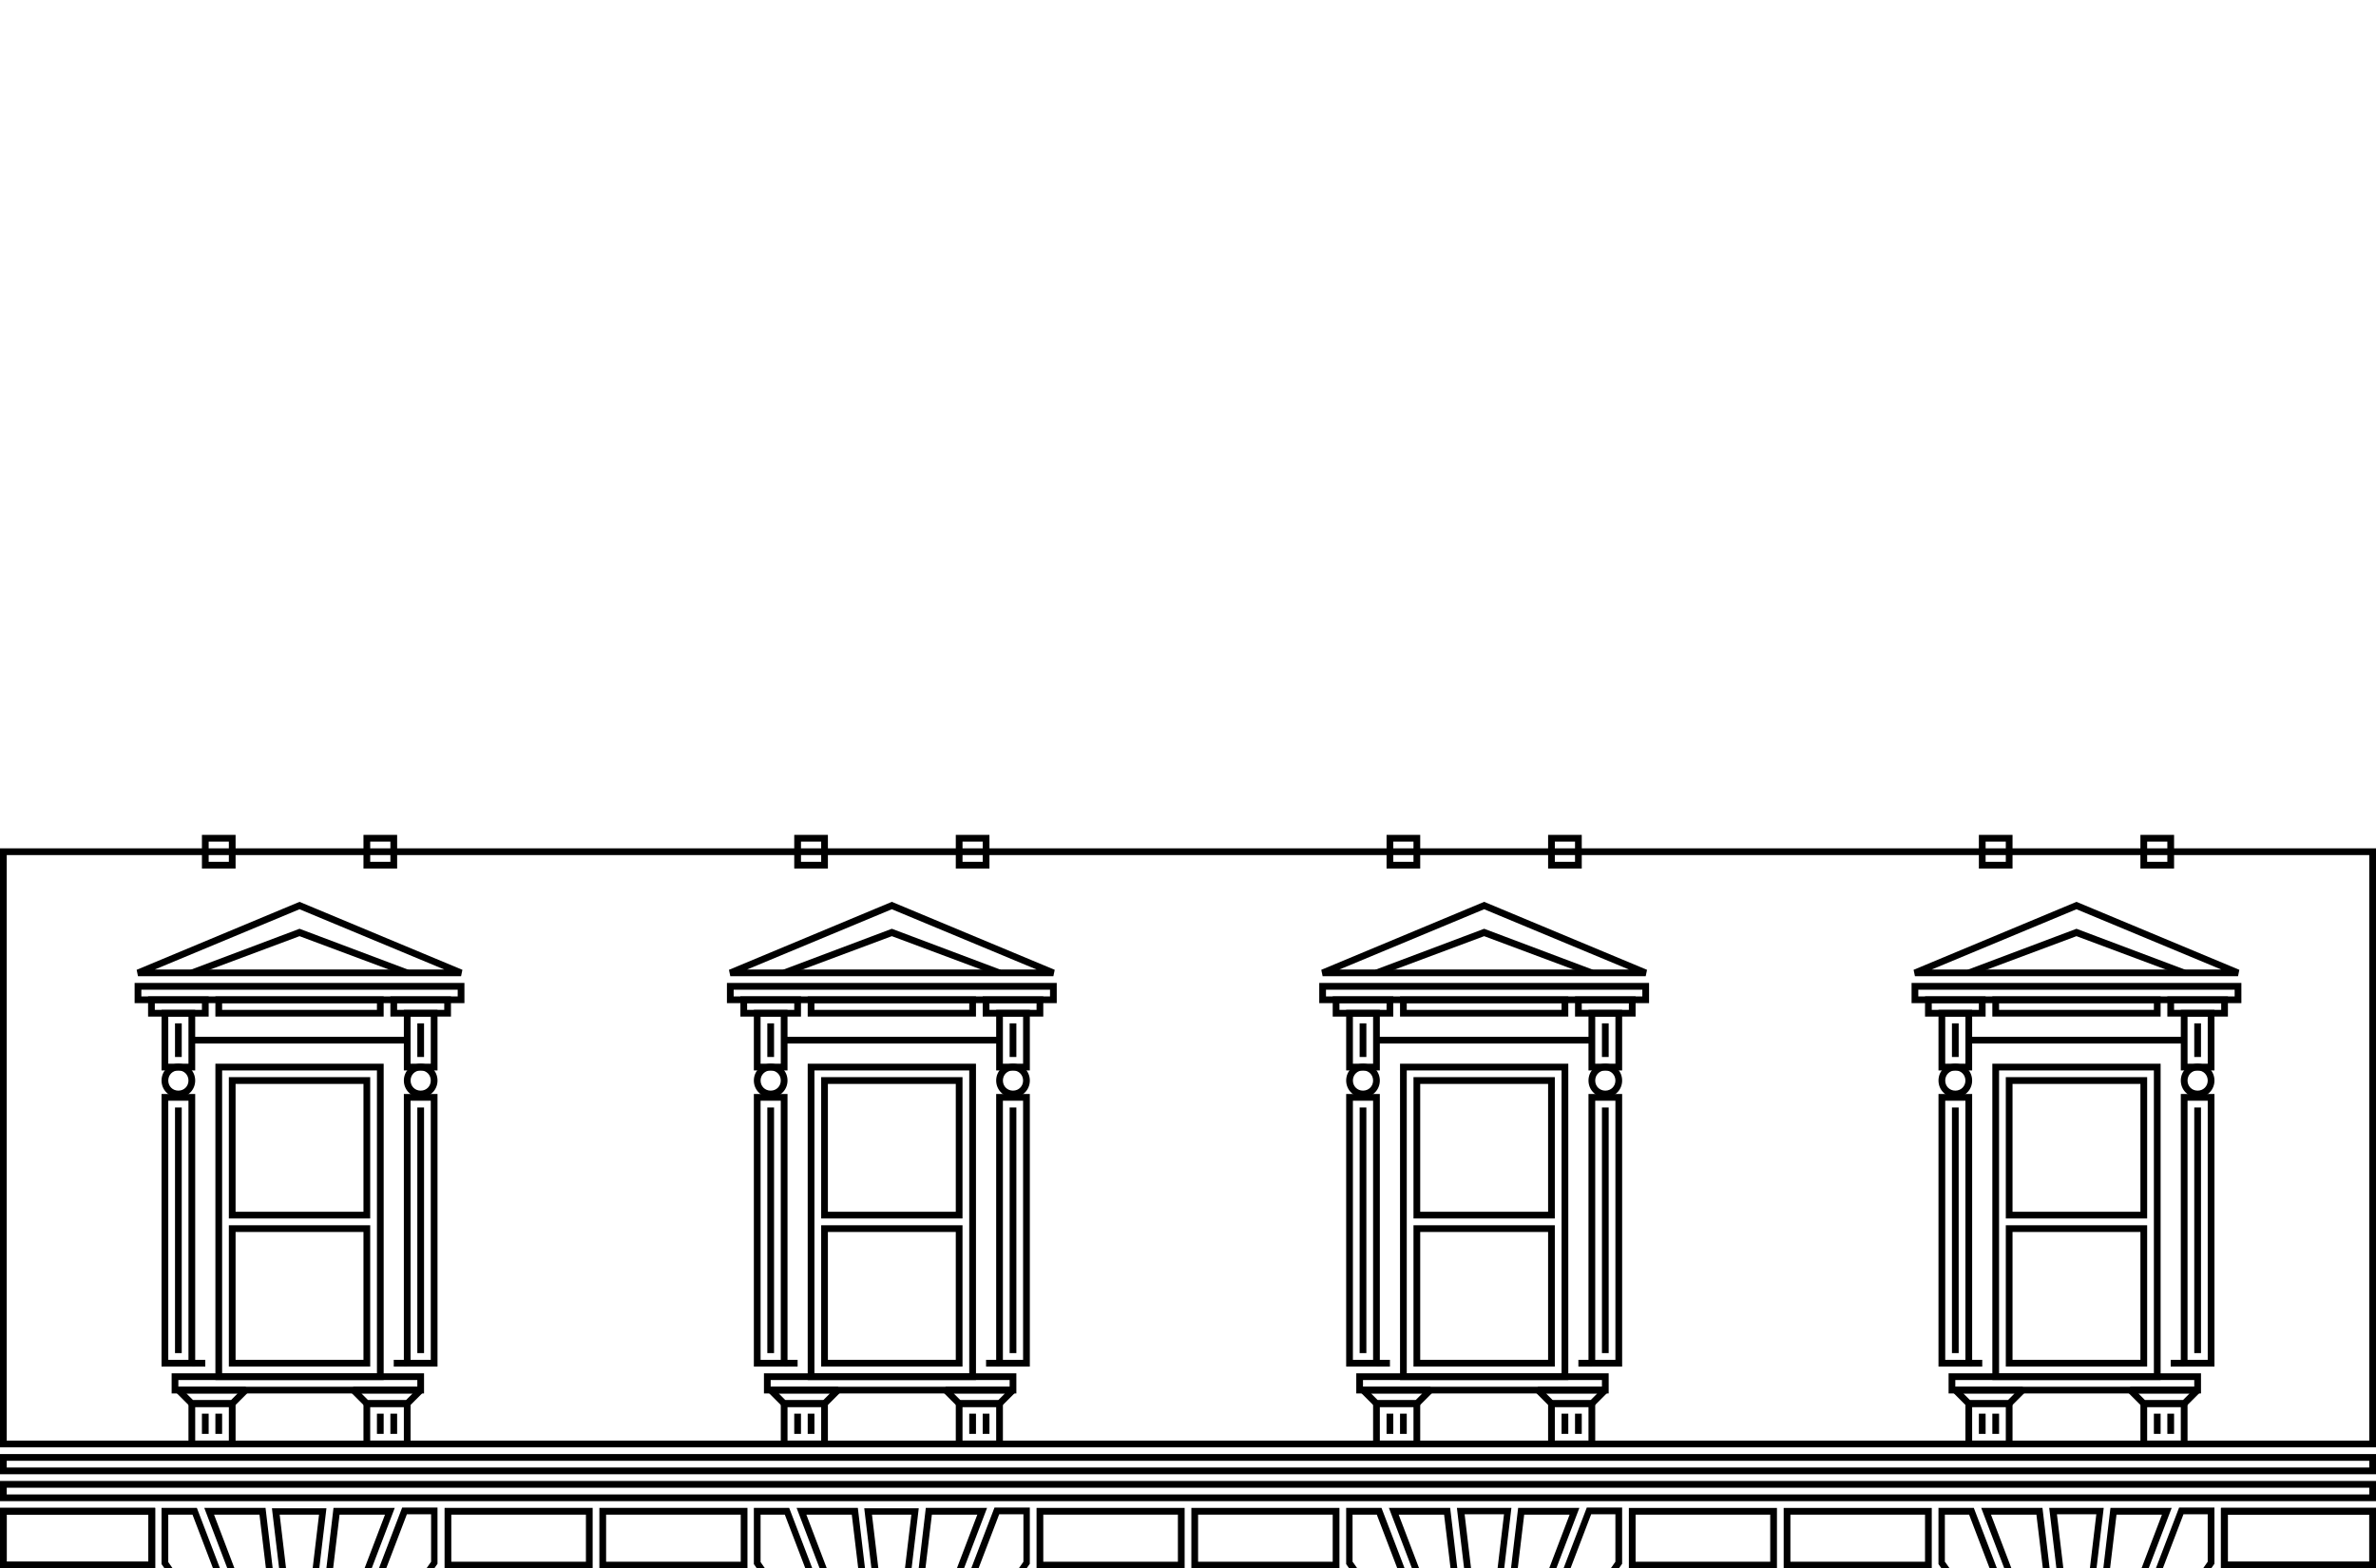 <svg viewBox="0 0 706 466" xmlns="http://www.w3.org/2000/svg"><path d="m706 430.1h-706v-178h706zm-704-2h702v-174h-702z"/><path d="m598 258.1h-10v-10h10zm-8-2h6v-6h-6zm56 2h-10v-10h10zm-8-2h6v-6h-6zm-216 2h-10v-10h10zm-8-2h6v-6h-6zm56 2h-10v-10h10zm-8-2h6v-6h-6zm-216 2h-10v-10h10zm-8-2h6v-6h-6zm56 2h-10v-10h10zm-8-2h6v-6h-6zm-216 2h-10v-10h10zm-8-2h6v-6h-6zm56 2h-10v-10h10zm-8-2h6v-6h-6zm-53 52h64v2h-64zm57 102h-50v-94h50zm-48-2h46v-90h-46z"/><path d="m110 362.1h-42v-42h42zm-40-2h38v-38h-38zm40 46h-42v-42h42zm-40-2h38v-38h-38zm67-114h-96l-.4-1.9 48.4-20.2 48.4 20.2zm-91-2h86l-43-17.9z"/><path d="m120.6 290-31.6-11.8-31.6 11.8-.8-1.8 32.4-12.2 32.4 12.2zm17.4 8.1h-98v-6h98zm-96-2h94v-2h-94z"/><path d="m62 302.1h-18v-6h18zm-16-2h14v-2h-14zm12 106h-10v-81h10zm-8-2h6v-77h-6z"/><path d="m52 329.1h2v73h-2zm0-25h2v10h-2zm82-2h-18v-6h18zm-16-2h14v-2h-14zm-65 26c-2.8 0-5-2.2-5-5s2.2-5 5-5 5 2.2 5 5-2.2 5-5 5zm0-8c-1.7 0-3 1.3-3 3s1.3 3 3 3 3-1.3 3-3-1.3-3-3-3zm61-16h-50v-6h50zm-48-2h46v-2h-46zm60 114h-75v-6h75zm-73-2h71v-2h-71z"/><path d="m69 418.1h-12l-.7-.3-4-4 .7-1.7h20l.7 1.7-4 4zm-11.6-2h11.2l2-2h-15.2z"/><path d="m70 430.1h-14v-14h14zm-12-2h10v-10h-10z"/><path d="m60 420.1h2v6h-2zm4 0h2v6h-2zm57-2h-12l-.7-.3-4-4 .7-1.7h20l.7 1.7-4 4zm-11.6-2h11.2l2-2h-15.2z"/><path d="m122 430.1h-14v-14h14zm-12-2h10v-10h-10z"/><path d="m112 420.1h2v6h-2zm4 0h2v6h-2zm-58-102h-10v-18h10zm-8-2h6v-14h-6zm80 90h-10v-81h10zm-8-2h6v-77h-6z"/><path d="m124 329.1h2v73h-2zm0-25h2v10h-2zm1 22c-2.8 0-5-2.2-5-5s2.2-5 5-5 5 2.2 5 5-2.2 5-5 5zm0-8c-1.7 0-3 1.3-3 3s1.3 3 3 3 3-1.3 3-3-1.3-3-3-3z"/><path d="m130 318.1h-10v-18h10zm-8-2h6v-14h-6zm-65 88h4v2h-4zm60 0h4v2h-4zm116-96h64v2h-64zm57 102h-50v-94h50zm-48-2h46v-90h-46z"/><path d="m286 362.1h-42v-42h42zm-40-2h38v-38h-38zm40 46h-42v-42h42zm-40-2h38v-38h-38zm67-114h-96l-.4-1.9 48.4-20.2 48.4 20.2zm-91-2h86l-43-17.9z"/><path d="m296.6 290-31.6-11.8-31.6 11.8-.8-1.8 32.4-12.2 32.4 12.2zm17.4 8.1h-98v-6h98zm-96-2h94v-2h-94z"/><path d="m238 302.1h-18v-6h18zm-16-2h14v-2h-14zm12 106h-10v-81h10zm-8-2h6v-77h-6z"/><path d="m228 329.1h2v73h-2zm0-25h2v10h-2zm82-2h-18v-6h18zm-16-2h14v-2h-14zm-65 26c-2.8 0-5-2.2-5-5s2.2-5 5-5 5 2.2 5 5-2.2 5-5 5zm0-8c-1.7 0-3 1.3-3 3s1.3 3 3 3 3-1.3 3-3-1.3-3-3-3zm61-16h-50v-6h50zm-48-2h46v-2h-46zm60 114h-75v-6h75zm-73-2h71v-2h-71z"/><path d="m245 418.1h-12l-.7-.3-4-4 .7-1.7h20l.7 1.7-4 4zm-11.6-2h11.2l2-2h-15.2z"/><path d="m246 430.1h-14v-14h14zm-12-2h10v-10h-10z"/><path d="m236 420.1h2v6h-2zm4 0h2v6h-2zm57-2h-12l-.7-.3-4-4 .7-1.7h20l.7 1.7-4 4zm-11.6-2h11.2l2-2h-15.2z"/><path d="m298 430.1h-14v-14h14zm-12-2h10v-10h-10z"/><path d="m288 420.1h2v6h-2zm4 0h2v6h-2zm-58-102h-10v-18h10zm-8-2h6v-14h-6zm80 90h-10v-81h10zm-8-2h6v-77h-6z"/><path d="m300 329.1h2v73h-2zm0-25h2v10h-2zm1 22c-2.8 0-5-2.2-5-5s2.2-5 5-5 5 2.2 5 5-2.2 5-5 5zm0-8c-1.7 0-3 1.3-3 3s1.3 3 3 3 3-1.3 3-3-1.3-3-3-3z"/><path d="m306 318.1h-10v-18h10zm-8-2h6v-14h-6zm-65 88h4v2h-4zm60 0h4v2h-4zm116-96h64v2h-64zm57 102h-50v-94h50zm-48-2h46v-90h-46z"/><path d="m462 362.1h-42v-42h42zm-40-2h38v-38h-38zm40 46h-42v-42h42zm-40-2h38v-38h-38zm67-114h-96l-.4-1.9 48.4-20.2 48.4 20.2zm-91-2h86l-43-17.9z"/><path d="m472.6 290-31.6-11.8-31.6 11.8-.8-1.8 32.4-12.2 32.4 12.2zm17.4 8.1h-98v-6h98zm-96-2h94v-2h-94z"/><path d="m414 302.1h-18v-6h18zm-16-2h14v-2h-14zm12 106h-10v-81h10zm-8-2h6v-77h-6z"/><path d="m404 329.1h2v73h-2zm0-25h2v10h-2zm82-2h-18v-6h18zm-16-2h14v-2h-14zm-65 26c-2.8 0-5-2.2-5-5s2.2-5 5-5 5 2.2 5 5-2.2 5-5 5zm0-8c-1.7 0-3 1.3-3 3s1.3 3 3 3 3-1.3 3-3-1.3-3-3-3zm61-16h-50v-6h50zm-48-2h46v-2h-46zm60 114h-75v-6h75zm-73-2h71v-2h-71z"/><path d="m421 418.1h-12l-.7-.3-4-4 .7-1.7h20l.7 1.7-4 4zm-11.6-2h11.2l2-2h-15.2z"/><path d="m422 430.1h-14v-14h14zm-12-2h10v-10h-10z"/><path d="m412 420.1h2v6h-2zm4 0h2v6h-2zm57-2h-12l-.7-.3-4-4 .7-1.7h20l.7 1.7-4 4zm-11.6-2h11.2l2-2h-15.2z"/><path d="m474 430.1h-14v-14h14zm-12-2h10v-10h-10z"/><path d="m464 420.1h2v6h-2zm4 0h2v6h-2zm-58-102h-10v-18h10zm-8-2h6v-14h-6zm80 90h-10v-81h10zm-8-2h6v-77h-6z"/><path d="m476 329.1h2v73h-2zm0-25h2v10h-2zm1 22c-2.8 0-5-2.2-5-5s2.2-5 5-5 5 2.2 5 5-2.2 5-5 5zm0-8c-1.7 0-3 1.3-3 3s1.3 3 3 3 3-1.3 3-3-1.3-3-3-3z"/><path d="m482 318.1h-10v-18h10zm-8-2h6v-14h-6zm-65 88h4v2h-4zm60 0h4v2h-4zm116-96h64v2h-64zm57 102h-50v-94h50zm-48-2h46v-90h-46z"/><path d="m638 362.1h-42v-42h42zm-40-2h38v-38h-38zm40 46h-42v-42h42zm-40-2h38v-38h-38zm67-114h-96l-.4-1.9 48.4-20.2 48.4 20.2zm-91-2h86l-43-17.9z"/><path d="m648.6 290-31.6-11.8-31.6 11.8-.8-1.8 32.4-12.2 32.4 12.2zm17.4 8.1h-98v-6h98zm-96-2h94v-2h-94z"/><path d="m590 302.1h-18v-6h18zm-16-2h14v-2h-14zm12 106h-10v-81h10zm-8-2h6v-77h-6z"/><path d="m580 329.1h2v73h-2zm0-25h2v10h-2zm82-2h-18v-6h18zm-16-2h14v-2h-14zm-65 26c-2.8 0-5-2.2-5-5s2.2-5 5-5 5 2.2 5 5-2.2 5-5 5zm0-8c-1.7 0-3 1.3-3 3s1.3 3 3 3 3-1.3 3-3-1.3-3-3-3zm61-16h-50v-6h50zm-48-2h46v-2h-46zm60 114h-75v-6h75zm-73-2h71v-2h-71z"/><path d="m597 418.1h-12l-.7-.3-4-4 .7-1.7h20l.7 1.7-4 4zm-11.6-2h11.2l2-2h-15.2z"/><path d="m598 430.1h-14v-14h14zm-12-2h10v-10h-10z"/><path d="m588 420.1h2v6h-2zm4 0h2v6h-2zm57-2h-12l-.7-.3-4-4 .7-1.7h20l.7 1.7-4 4zm-11.6-2h11.2l2-2h-15.2z"/><path d="m650 430.1h-14v-14h14zm-12-2h10v-10h-10z"/><path d="m640 420.1h2v6h-2zm4 0h2v6h-2zm-58-102h-10v-18h10zm-8-2h6v-14h-6zm80 90h-10v-81h10zm-8-2h6v-77h-6z"/><path d="m652 329.1h2v73h-2zm0-25h2v10h-2zm1 22c-2.8 0-5-2.2-5-5s2.2-5 5-5 5 2.2 5 5-2.2 5-5 5zm0-8c-1.7 0-3 1.3-3 3s1.3 3 3 3 3-1.3 3-3-1.3-3-3-3z"/><path d="m658 318.1h-10v-18h10zm-8-2h6v-14h-6zm-65 88h4v2h-4zm60 0h4v2h-4zm61 34h-706v-6h706zm-704-2h702v-2h-702z"/><path d="m706 446.1h-706v-6h706zm-704-2h702v-2h-702zm123.9 194h-73.8l-.1-109h2l.1 107h69.8l.1-107h2z"/><path d="m133.9 638.1h-89.8l-.1-109h2l.1 107h85.8l.1-107h2z"/><path d="m109.9 634.1h-41.9l-.1-105h2l.1 103h37.9l.1-103h2z"/><path d="m106 582.1h-34v-53h2v51h30v-51h2zm-40 0h-10v-54h10zm-8-2h6v-50h-6zm8 54h-10v-50h10zm-8-2h6v-46h-6zm64-50h-10v-54h10zm-8-2h6v-50h-6zm8 54h-10v-50h10zm-8-2h6v-46h-6zm24 10h-98v-6h98zm-96-2h94v-2h-94z"/><path d="m134 646.1h-90v-6h90zm-88-2h86v-2h-86zm64-115h-2c0-10.5-8.5-19-19-19s-19 8.5-19 19h-2c0-11.6 9.4-21 21-21s21 9.4 21 21z"/><path d="m126 529.1h-2c0-19.3-15.7-35-35-35s-35 15.7-35 35h-2c0-20.4 16.6-37 37-37s37 16.6 37 37z"/><path d="m134 529.1h-2c0-23.7-19.3-43-43-43s-43 19.3-43 43h-2c0-24.8 20.2-45 45-45s45 20.2 45 45zm-6.7-33.6-.6-.7c-2.6-2.9-5.5-5.4-8.7-7.7l-.8-.6 12.9-18.5h7.9v19.5l-10.7 7.9zm-7.4-9.4c2.7 2 5.3 4.2 7.6 6.7l8.4-6.2v-16.5h-4.8zm-69.2 9.4-10.7-7.9v-19.5h7.9l12.9 18.5-.8.6c-3.2 2.2-6.1 4.8-8.7 7.7l-.6.7zm-8.7-8.9 8.4 6.2c2.3-2.5 4.9-4.7 7.6-6.7l-11.2-16h-4.8zm184.7 8.9-10.7-7.9v-19.5h7.9l12.9 18.5-.8.6c-3.2 2.2-6.1 4.8-8.7 7.7l-.6.7zm-8.7-8.9 8.4 6.2c2.3-2.5 4.9-4.7 7.6-6.7l-11.2-16h-4.8zm-124.5-8.3h-1c-2.4-.2-4.7-.2-7.1 0h-1l-3.6-30.1h16.2l-3.6 30.2zm-10.4-28.2 3.1 26.1h5.5l3.1-26.1zm-10 30.5-12.4-32.5h18.2l3.6 30.4h-1c-2.5.5-5.1 1.1-7.5 1.8zm-9.5-30.5 10.7 28.1c2-.6 4-1 6-1.4l-3.2-26.7zm41.3 30.5-.9-.3c-2.5-.8-5-1.3-7.5-1.7h-1c0-.1 3.6-30.5 3.6-30.5h18.2zm-7.2-3.8c2 .3 4 .8 6 1.4l10.7-28.1h-13.5zm17.8 8.7-.8-.5c-2.2-1.3-4.6-2.5-7-3.4l-.9-.4 12.7-33.2h10.5v16.7l-14.5 20.7zm-6.1-5.4c1.9.8 3.8 1.7 5.6 2.7l13.1-18.7v-14.1h-7.2zm-46.9 5.4-14.5-20.7v-16.7h10.5l12.7 33.2-.9.4c-2.4 1-4.8 2.1-7 3.4l-.8.5zm-12.5-21.3 13.1 18.7c1.8-1 3.7-1.9 5.6-2.7l-11.5-30.1h-7.2zm253.3 31.3-.6-.7c-2.6-2.9-5.5-5.4-8.7-7.7l-.8-.6 12.9-18.5h7.9v19.5l-10.7 7.9zm-7.4-9.4c2.7 2 5.3 4.2 7.6 6.7l8.4-6.2v-16.5h-4.8zm-26.4-7.8h-1c-2.4-.2-4.7-.2-7.1 0h-1l-3.6-30.1h16.2l-3.6 30.2zm-10.4-28.2 3.1 26.1h5.5l3.1-26.1zm-10 30.5-12.4-32.5h18.2l3.6 30.4h-1c-2.5.5-5.1 1.1-7.5 1.8zm-9.5-30.5 10.7 28.1c2-.6 4-1 6-1.4l-3.2-26.7zm41.3 30.5-.9-.3c-2.5-.8-5-1.3-7.5-1.7h-1c0-.1 3.6-30.5 3.6-30.5h18.2zm-7.2-3.8c2 .3 4 .8 6 1.4l10.7-28.1h-13.5zm48.3 29.4h-11.4l-.3-.6c-1.4-2.7-3.1-5.3-5-7.8l-.6-.8 12-8.9h5.3zm-10.2-2h8.2v-14.1h-2.7l-9.9 7.3c1.6 2.2 3.1 4.4 4.3 6.8zm-20.3-18.7-.8-.5c-2.2-1.3-4.6-2.5-7-3.4l-.9-.4 12.7-33.2h10.5v16.7l-14.5 20.7zm-6.1-5.4c1.9.8 3.8 1.7 5.6 2.7l13.1-18.7v-14.1h-7.2zm-46.9 5.4-14.5-20.7v-16.7h10.5l12.7 33.2-.9.4c-2.4 1-4.8 2.1-7 3.4l-.8.5zm-12.5-21.3 13.1 18.7c1.8-1 3.7-1.9 5.6-2.7l-11.5-30.1h-7.2zm108 61.9h-17.9l-.2-1c-.4-5.4-1.7-10.7-3.7-15.6l-.6-1.4h22.5v18zm-16.2-2h14.2v-14h-17.5c1.7 4.5 2.8 9.2 3.3 14zm161.5-28.6-.6-.7c-2.6-2.9-5.5-5.4-8.7-7.7l-.8-.6 13-18.5h7.9v19.5l-10.7 7.9zm-7.4-9.4c2.7 2 5.3 4.2 7.6 6.7l8.4-6.2v-16.5h-4.8zm-35.4-7.8-3.6-30.2h16.2l-3.6 30.2h-1c-2.4-.2-4.8-.2-7.1 0h-1zm4.5-2.2h2.8l3.1-26.1h-11.7l3.1 26.1h2.8zm-15.9 4.5-12.4-32.5h18.2l3.6 30.4h-1c-2.5.5-5.1 1.1-7.5 1.8zm-9.5-30.5 10.7 28.1c2-.6 4-1 6-1.4l-3.2-26.7zm41.3 30.5-.9-.3c-2.5-.8-5-1.3-7.5-1.7h-1c0-.1 3.6-30.5 3.6-30.5h18.2zm-7.2-3.8c2 .3 4 .8 6 1.4l10.7-28.1h-13.5zm-65.7 29.4v-18.1h5.3l12 8.9-.6.8c-1.9 2.4-3.6 5.1-5 7.8l-.3.5h-11.5zm2-16.1v14.1h8.3c1.2-2.4 2.7-4.6 4.3-6.8l-9.9-7.3zm81.5-4.6-.8-.5c-2.2-1.3-4.6-2.5-7-3.4l-.9-.4 12.7-33.2h10.5v16.7l-14.5 20.7zm-6.1-5.4c1.9.8 3.8 1.7 5.5 2.7l13.1-18.7v-14.1h-7.2l-11.5 30.1zm-46.9 5.4-14.5-20.7v-16.7h10.5l12.7 33.2-.9.4c-2.4 1-4.8 2.1-7 3.4l-.8.5zm-12.5-21.3 13.1 18.7c1.8-1 3.7-1.9 5.5-2.7l-11.5-30.1h-7.2v14.1zm-12.1 61.9h-17.9v-18h22.5l-.6 1.4c-2.1 4.9-3.3 10.2-3.7 15.6v.3l-.2.8zm-15.9-2h14.2c.5-4.8 1.5-9.5 3.3-14h-17.5zm238.5-45.8-3.6-30.2h16.2l-3.6 30.2h-1c-2.4-.2-4.8-.2-7.1 0h-1zm4.5-2.2h2.8l3.1-26.1h-11.7l3.1 26.1h2.8zm-15.9 4.5-12.4-32.5h18.2l3.6 30.4h-1c-2.5.5-5.1 1.1-7.5 1.8zm-9.5-30.5 10.7 28.1c2-.6 4-1 6-1.4l-3.2-26.7zm41.3 30.5-.9-.3c-2.5-.8-5-1.3-7.5-1.7h-1c0-.1 3.6-30.5 3.6-30.5h18.2zm-7.2-3.8c2 .3 4 .8 6 1.4l10.7-28.1h-13.5zm17.8 8.7-.8-.5c-2.2-1.3-4.6-2.5-7-3.4l-.9-.4 12.7-33.2h10.5v16.7l-14.5 20.7zm-6.1-5.4c1.9.8 3.8 1.7 5.5 2.7l13.1-18.7v-14.1h-7.2l-11.5 30.1zm-46.9 5.4-14.5-20.7v-16.7h10.5l12.7 33.2-.9.4c-2.4 1-4.8 2.1-7 3.4l-.8.5zm-12.5-21.3 13.1 18.7c1.8-1 3.7-1.9 5.5-2.7l-11.5-30.1h-7.2v14.1z"/><path d="m653.9 666.1h-73.8l-.1-137h2l.1 135h69.8l.1-135h2z"/><path d="m650 546.1h-66v-6h66zm-64-2h62v-2h-62zm68-15h-2c0-19.3-15.7-35-35-35s-35 15.7-35 35h-2c0-20.4 16.6-37 37-37s37 16.6 37 37z"/><path d="m661.9 666.1h-89.8v-137c-.1-24.8 20.1-45 44.9-45s45 20.2 45 45v137zm-87.8-2h85.8v-135c.1-23.7-19.2-43-42.9-43s-43 19.3-43 43v135z"/><path d="m581 548.1h72v2h-72z"/><path d="m616 549.1h2v116h-2zm-2 113h-14v-14h14zm-12-2h10v-10h-10zm-4 2h-14v-14h14zm-12-2h10v-10h-10zm28-14h-14v-14h14zm-12-2h10v-10h-10zm-4 2h-14v-14h14zm-12-2h10v-10h-10zm28-14h-14v-14h14zm-12-2h10v-10h-10zm-4 2h-14v-14h14zm-12-2h10v-10h-10zm21-14c-3.9 0-7-3.1-7-7s3.1-7 7-7 7 3.1 7 7-3.1 7-7 7zm0-12c-2.8 0-5 2.2-5 5s2.2 5 5 5 5-2.2 5-5-2.2-5-5-5zm-16 12c-3.9 0-7-3.1-7-7s3.1-7 7-7 7 3.1 7 7-3.1 7-7 7zm0-12c-2.8 0-5 2.2-5 5s2.2 5 5 5 5-2.2 5-5-2.2-5-5-5zm23-4h-14v-14h14zm-12-2h10v-10h-10zm-4 2h-14v-14h14zm-12-2h10v-10h-10zm28-14h-14v-14h14zm-12-2h10v-10h-10zm-4 2h-14v-14h14zm-12-2h10v-10h-10zm28-14h-14v-14h14zm-12-2h10v-10h-10zm-4 2h-14v-14h14zm-12-2h10v-10h-10zm64 98h-14v-14h14zm-12-2h10v-10h-10zm-4 2h-14v-14h14zm-12-2h10v-10h-10zm28-14h-14v-14h14zm-12-2h10v-10h-10zm-4 2h-14v-14h14zm-12-2h10v-10h-10zm28-14h-14v-14h14zm-12-2h10v-10h-10zm-4 2h-14v-14h14zm-12-2h10v-10h-10zm21-14c-3.9 0-7-3.1-7-7s3.1-7 7-7 7 3.1 7 7-3.1 7-7 7zm0-12c-2.8 0-5 2.2-5 5s2.2 5 5 5 5-2.2 5-5-2.2-5-5-5zm-16 12c-3.9 0-7-3.1-7-7s3.1-7 7-7 7 3.1 7 7-3.1 7-7 7zm0-12c-2.8 0-5 2.2-5 5s2.2 5 5 5 5-2.2 5-5-2.2-5-5-5zm23-4h-14v-14h14zm-12-2h10v-10h-10zm-4 2h-14v-14h14zm-12-2h10v-10h-10zm28-14h-14v-14h14zm-12-2h10v-10h-10zm-4 2h-14v-14h14zm-12-2h10v-10h-10zm28-14h-14v-14h14zm-12-2h10v-10h-10zm-4 2h-14v-14h14zm-12-2h10v-10h-10z"/><path d="m352 466.1h-44v-18h44zm-42-2h40v-14h-40zm88 2h-44v-18h44zm-42-2h40v-14h-40zm-22 182h-18v-18h18zm-16-2h14v-14h-14zm34-18h-36v-18h36zm-34-2h32v-14h-32zm16-18h-18v-18h18zm-16-2h14v-14h-14zm34-18h-36v-18h36zm-34-2h32v-14h-32zm52 62h-34v-18h34zm-32-2h30v-14h-30zm32-38h-34v-18h34zm-32-2h30v-14h-30zm32-38h-34v-18h34zm-32-2h30v-14h-30zm-4 2h-18v-18h18zm-16-2h14v-14h-14zm52-38h-34v-18h34zm-32-2h30v-14h-30zm-24 118h-98v-6h98zm-96-2h94v-2h-94z"/><path d="m310 646.1h-90v-6h90zm-88-2h86v-2h-86zm168 2h-18v-18h18zm-16-2h14v-14h-14zm16-18h-36v-18h36zm-34-2h32v-14h-32zm34-18h-18v-18h18zm-16-2h14v-14h-14zm16-18h-36v-18h36zm-34-2h32v-14h-32zm-4-78h-28v-18h28zm-26-2h24v-14h-24zm56 2h-28v-18h28zm-26-2h24v-14h-24zm-4 42h-36v-18h36zm-34-2h32v-14h-32zm72 2h-36v-18h36zm-34-2h32v-14h-32zm34 22h-18v-18h18zm-16-2h14v-14h-14zm16-78h-74v-18h74zm-72-2h70v-14h-70zm248 182h-5v-2h3v-14h-3v-2h5zm-76-24h-98v-6h98zm-96-2h94v-2h-94z"/><path d="m486 646.1h-90v-6h90zm-88-2h86v-2h-86zm4.7-148.6-10.7-7.9v-19.5h7.9l12.9 18.5-.8.6c-3.2 2.2-6.1 4.8-8.7 7.7l-.6.7zm-8.7-8.9 8.4 6.2c2.3-2.5 4.9-4.7 7.6-6.7l-11.2-16h-4.8zm184.7 8.9-10.7-7.9v-19.5h7.9l12.9 18.5-.8.6c-3.2 2.2-6.1 4.8-8.7 7.7l-.6.7zm-8.7-8.9 8.4 6.2c2.3-2.5 4.9-4.7 7.6-6.7l-11.2-16h-4.8zm85.3 8.9-.6-.7c-2.6-2.9-5.5-5.4-8.7-7.7l-.8-.6 13-18.5h7.9v19.5l-10.7 7.9zm-7.4-9.4c2.7 2 5.3 4.2 7.6 6.7l8.4-6.2v-16.5h-4.8zm58.1 160h-38v-18h38zm-36-2h34v-14h-34zm16-18h-18v-18h18zm-16-2h14v-14h-14zm3 42h-5v-18h9v2h-7v14h3zm33-60h-38v-18h38zm-36-2h34v-14h-34zm36-18h-38v-18h38zm-36-2h34v-14h-34zm16-18h-18v-18h18zm-16-2h14v-14h-14zm36 2h-18v-18h18zm-16-2h14v-14h-14zm16 62h-18v-18h18zm-16-2h14v-14h-14zm16-158h-46v-18h46zm-44-2h42v-14h-42zm-540.1 62h-10.1v-.8c-1.9-10.4-10.4-18.2-20.9-19.1h-.9v-10.1h1.1c15.8 1 28.7 13.2 30.7 28.9v1.1zm-8.4-2h6.1c-2.3-13.9-13.6-24.5-27.6-25.8v6c10.7 1.3 19.3 9.3 21.5 19.8zm-47.3 2h-10.1v-1.1c2.1-15.7 15-27.8 30.8-28.8h1.1v9.9h-.9c-10.5.9-19 8.8-20.8 19.2v.8zm-7.8-2h6.1c2.1-10.6 10.8-18.5 21.5-19.8v-6c-14 1.3-25.3 12-27.6 25.8z"/><path d="m106 529.1h-2c0-8.3-6.7-15-15-15s-15 6.7-15 15h-2c0-9.4 7.6-17 17-17s17 7.6 17 17zm0 101h-34v-46h34zm-32-2h30v-42h-30zm227.9 10h-73.8l-.1-109h2l.1 107h69.8l.1-107h2z"/><path d="m309.9 638.1h-89.8l-.1-109h2l.1 107h85.8l.1-107h2z"/><path d="m285.9 634.1h-41.9l-.1-105h2l.1 103h37.9l.1-103h2z"/><path d="m282 582.1h-34v-53h2v51h30v-51h2zm-40 0h-10v-54h10zm-8-2h6v-50h-6zm8 54h-10v-50h10zm-8-2h6v-46h-6zm64-50h-10v-54h10zm-8-2h6v-50h-6zm8 54h-10v-50h10zm-8-2h6v-46h-6zm-4-103h-2c0-10.5-8.5-19-19-19s-19 8.5-19 19h-2c0-11.6 9.4-21 21-21s21 9.4 21 21z"/><path d="m302 529.1h-2c0-19.3-15.7-35-35-35s-35 15.7-35 35h-2c0-20.4 16.6-37 37-37s37 16.6 37 37z"/><path d="m310 529.1h-2c0-23.7-19.3-43-43-43s-43 19.3-43 43h-2c0-24.8 20.2-45 45-45s45 20.2 45 45z"/><path d="m297.9 526.1h-10.1v-.8c-1.9-10.4-10.4-18.2-20.9-19.1h-.9v-10.1h1.1c15.8 1 28.7 13.2 30.7 28.9v1.1zm-8.4-2h6.1c-2.3-13.9-13.6-24.5-27.6-25.8v6c10.7 1.3 19.3 9.3 21.5 19.8zm-47.3 2h-10.1v-1.1c2.1-15.7 15-27.8 30.8-28.8h1.1v9.9h-.9c-10.5.9-19 8.8-20.8 19.2v.8zm-7.8-2h6.1c2.1-10.6 10.8-18.5 21.5-19.8v-6c-14 1.3-25.3 12-27.6 25.8z"/><path d="m282 529.1h-2c0-8.3-6.7-15-15-15s-15 6.7-15 15h-2c0-9.4 7.6-17 17-17s17 7.6 17 17zm0 101h-34v-46h34zm-32-2h30v-42h-30zm227.9 10h-73.8l-.1-109h2l.1 107h69.8l.1-107h2z"/><path d="m485.9 638.1h-89.8l-.1-109h2l.1 107h85.8l.1-107h2z"/><path d="m461.9 634.1h-41.9v-1l-.1-104h2l.1 103h37.9l.1-103h2z"/><path d="m458 582.1h-34v-53h2v51h30v-51h2zm-40 0h-10v-54h10zm-8-2h6v-50h-6zm8 54h-10v-50h10zm-8-2h6v-46h-6zm64-50h-10v-54h10zm-8-2h6v-50h-6zm8 54h-10v-50h10zm-8-2h6v-46h-6zm-4-103h-2c0-10.5-8.5-19-19-19s-19 8.5-19 19h-2c0-11.6 9.4-21 21-21s21 9.4 21 21z"/><path d="m478 529.1h-2c0-19.3-15.7-35-35-35s-35 15.7-35 35h-2c0-20.4 16.6-37 37-37s37 16.6 37 37z"/><path d="m486 529.1h-2c0-23.7-19.3-43-43-43s-43 19.3-43 43h-2c0-24.8 20.2-45 45-45s45 20.2 45 45z"/><path d="m473.9 526.1h-10.1v-.8c-1.9-10.4-10.4-18.2-20.9-19.1h-.9v-10.1h1.1c15.8 1 28.7 13.2 30.7 28.9v1.1zm-8.4-2h6.1c-2.3-13.9-13.6-24.5-27.6-25.8v6c10.7 1.3 19.3 9.3 21.5 19.8zm-47.3 2h-10.1v-1.1c2.1-15.7 15-27.8 30.8-28.8h1.1v9.9h-.9c-10.5.9-19 8.8-20.8 19.2v.8zm-7.8-2h6.1c2.1-10.6 10.8-18.5 21.5-19.8v-6c-14 1.3-25.3 12-27.6 25.8z"/><path d="m458 529.1h-2c0-8.3-6.7-15-15-15s-15 6.7-15 15h-2c0-9.4 7.6-17 17-17s17 7.6 17 17zm0 101h-34v-46h34zm-32-2h30v-42h-30zm-279.9-121.9h-11.4l-.3-.6c-1.4-2.7-3.1-5.3-5-7.8l-.6-.8 12-8.9h5.3zm-10.2-2h8.2v-14.1h-2.7l-9.9 7.3c1.6 2.2 3.1 4.4 4.3 6.8zm22.2 21.9h-17.9l-.2-1c-.4-5.4-1.7-10.7-3.7-15.6l-.6-1.4h22.5v18zm-16.2-2h14.2v-14h-17.5c1.7 4.5 2.8 9.2 3.3 14zm66.2-17.9v-18.1h5.3l12 8.9-.6.8c-1.9 2.5-3.6 5.1-5 7.8l-.3.5h-11.5zm2-16.1v14.1h8.3c1.2-2.4 2.7-4.6 4.3-6.8l-9.9-7.3zm3.9 36h-17.9v-18h22.5l-.6 1.4c-2.1 4.9-3.3 10.2-3.7 15.6v.3l-.2.8zm-15.9-2h14.2c.5-4.8 1.5-9.5 3.3-14h-17.5zm-22-58h-44v-18h44zm-42-2h40v-14h-40zm88 2h-44v-18h44zm-42-2h40v-14h-40zm-22 182h-18v-18h18zm-16-2h14v-14h-14zm34-18h-36v-18h36zm-34-2h32v-14h-32zm16-18h-18v-18h18zm-16-2h14v-14h-14zm34-18h-36v-18h36zm-34-2h32v-14h-32zm52 62h-34v-18h34zm-32-2h30v-14h-30zm32-38h-34v-18h34zm-32-2h30v-14h-30zm32-38h-34v-18h34zm-32-2h30v-14h-30zm-4 2h-18v-18h18zm-16-2h14v-14h-14zm52-38h-34v-18h34zm-32-2h30v-14h-30zm52 122h-18v-18h18zm-16-2h14v-14h-14zm16-18h-36v-18h36zm-34-2h32v-14h-32zm34-18h-18v-18h18zm-16-2h14v-14h-14zm16-18h-36v-18h36zm-34-2h32v-14h-32zm-4-78h-28v-18h28zm-26-2h24v-14h-24zm56 2h-28v-18h28zm-26-2h24v-14h-24zm-4 42h-36v-18h36zm-34-2h32v-14h-32zm72 2h-36v-18h36zm-34-2h32v-14h-32zm34 22h-18v-18h18zm-16-2h14v-14h-14zm16-78h-74v-18h74zm-72-2h70v-14h-70zm-110 22.1v-18.1h5.3l12 8.9-.6.8c-1.9 2.5-3.6 5.1-5 7.8l-.3.5h-11.5zm2-16.1v14.1h8.3c1.2-2.4 2.7-4.6 4.3-6.8l-9.9-7.3zm3.9 36h-17.9v-18h22.5l-.6 1.4c-2.1 4.9-3.3 10.2-3.7 15.6v.3l-.2.8zm-15.9-2h14.2c.5-4.8 1.5-9.5 3.3-14h-17.5zm24-58h-46.1v-18h46.1zm-44.1-2h42.1v-14h-42.1zm16.1 182h-18.1v-18h18.1zm-16.1-2h14.1v-14h-14.1zm16.1-38h-18.1v-18h18.1zm-16.1-2h14.1v-14h-14.1zm16.1-38h-18.1v-18h18.1zm-16.1-2h14.1v-14h-14.1zm16.1-38h-18.1v-18h18.1zm-16.1-2h14.1v-14h-14.1zm36.1 142h-38.1v-18h38.1zm-36.1-2h34.1v-14h-34.1zm36.1-18h-18v-18h18zm-16-2h14v-14h-14zm16-18h-38.1v-18h38.1zm-36.1-2h34.1v-14h-34.1zm36.1-18h-18v-18h18zm-16-2h14v-14h-14zm16-18h-38.1v-18h38.1zm-36.1-2h34.1v-14h-34.1zm28.1-78h-30.1v-18h30.1zm-28.1-2h26.1v-14h-26.1zm36.1 42h-38.1v-18h38.1zm-36.1-2h34.1v-14h-34.1zm36.1 22h-18v-18h18zm-16-2h14v-14h-14zm16-78h-38.1v-18h38.1zm-36.1-2h34.1v-14h-34.1zm496 22.1h-11.4l-.3-.6c-1.4-2.7-3.1-5.3-5-7.8l-.6-.8 12-8.9h5.3zm-10.2-2h8.2v-14.1h-2.7l-9.9 7.3c1.6 2.2 3.1 4.4 4.3 6.8zm22.2 21.9h-17.9l-.2-1c-.4-5.4-1.7-10.7-3.7-15.6l-.6-1.4h22.5v18zm-16.2-2h14.2v-14h-17.5c1.7 4.5 2.8 9.2 3.3 14zm66.2-17.9v-18.1h5.3l12 8.9-.6.8c-1.9 2.5-3.6 5.1-5 7.8l-.3.5h-11.5zm2-16.1v14.1h8.3c1.2-2.4 2.7-4.6 4.3-6.8l-9.9-7.3zm3.9 36h-17.9v-18h22.5l-.6 1.4c-2.1 4.9-3.3 10.2-3.7 15.6v.3l-.2.8zm-15.9-2h14.2c.5-4.8 1.5-9.5 3.3-14h-17.5zm-22-58h-44v-18h44zm-42-2h40v-14h-40zm88 2h-44v-18h44zm-42-2h40v-14h-40zm-2 202h-38v-18h38zm-36-2h34v-14h-34zm16-18h-18v-18h18zm-16-2h14v-14h-14zm34-18h-36v-18h36zm-34-2h32v-14h-32zm16-18h-18v-18h18zm-16-2h14v-14h-14zm34-18h-36v-18h36zm-34-2h32v-14h-32zm52 22h-34v-18h34zm-32-2h30v-14h-30zm32-38h-34v-18h34zm-32-2h30v-14h-30zm-4 2h-18v-18h18zm-16-2h14v-14h-14zm52-38h-34v-18h34zm-32-2h30v-14h-30zm52 122h-54.3v-18h54.3zm-52.3-2h50.3v-14h-50.3zm52.3-18h-36v-18h36zm-34-2h32v-14h-32zm34-18h-18v-18h18zm-16-2h14v-14h-14zm16-18h-36v-18h36zm-34-2h32v-14h-32zm-4-78h-28v-18h28zm-26-2h24v-14h-24zm56 2h-28v-18h28zm-26-2h24v-14h-24zm-4 42h-36v-18h36zm-34-2h32v-14h-32zm72 2h-36v-18h36zm-34-2h32v-14h-32zm34 22h-18v-18h18zm-16-2h14v-14h-14zm16-78h-74v-18h74zm-72-2h70v-14h-70zm-229 182c-5 0-9-4-9-9s4-9 9-9 9 4 9 9-4 9-9 9zm0-16c-3.9 0-7 3.1-7 7s3.1 7 7 7 7-3.1 7-7-3.1-7-7-7zm-12.1 16h-24.9v-18h24.9l-.9 1.5c-1.3 2.3-2 4.9-2 7.5s.7 5.2 2 7.5zm-22.9-2h19.5c-1-2.2-1.5-4.6-1.5-7s.5-4.8 1.5-7h-19.5zm72 2h-24.9l.9-1.5c1.3-2.3 2-4.9 2-7.5s-.7-5.2-2-7.5l-.9-1.5h24.9zm-21.5-2h19.5v-14h-19.5c1 2.2 1.5 4.6 1.5 7s-.5 4.8-1.5 7zm-54.5 2h-10v-18h10zm-8-2h6v-14h-6zm96 2h-10v-18h10zm-8-2h6v-14h-6zm-217 2c-5 0-9-4-9-9s4-9 9-9 9 4 9 9-4 9-9 9zm0-16c-3.9 0-7 3.1-7 7s3.1 7 7 7 7-3.1 7-7-3.1-7-7-7zm-12.1 16h-24.9v-18h24.9l-.9 1.5c-1.3 2.3-2 4.9-2 7.5s.7 5.2 2 7.5zm-22.9-2h19.5c-1-2.2-1.5-4.6-1.5-7s.5-4.8 1.5-7h-19.5zm72 2h-24.9l.9-1.5c1.3-2.3 2-4.9 2-7.5s-.7-5.2-2-7.5l-.9-1.5h24.9zm-21.5-2h19.5v-14h-19.5c1 2.2 1.5 4.6 1.5 7s-.5 4.8-1.5 7zm-54.5 2h-10v-18h10zm-8-2h6v-14h-6zm96 2h-10v-18h10zm-8-2h6v-14h-6zm311 2c-5 0-9-4-9-9s4-9 9-9 9 4 9 9-4 9-9 9zm0-16c-3.9 0-7 3.1-7 7s3.1 7 7 7 7-3.1 7-7-3.1-7-7-7zm-12.1 16h-24.9v-18h24.9l-.9 1.5c-1.3 2.3-2 4.9-2 7.5s.7 5.2 2 7.5zm-22.9-2h19.5c-1-2.2-1.5-4.6-1.5-7s.5-4.8 1.5-7h-19.5zm72 2h-24.9l.9-1.5c1.3-2.3 2-4.9 2-7.5s-.7-5.2-2-7.5l-.9-1.5h24.9zm-21.5-2h19.5v-14h-19.5c1 2.2 1.5 4.6 1.5 7s-.5 4.8-1.5 7zm-54.5 2h-10v-18h10zm-8-2h6v-14h-6zm96 2h-10v-18h10zm-8-2h6v-14h-6zm-92 2h-74v-18h74zm-72-2h70v-14h-70zm-104 2h-74v-18h74zm-72-2h70v-14h-70z"/><path d="m38 526.1h-17.9v-18h22.5l-.6 1.4c-2.1 4.9-3.3 10.2-3.7 15.6v.3l-.2.8zm-15.9-2h14.2c.5-4.8 1.5-9.5 3.3-14h-17.5zm24-58h-46.1v-18h46.1zm-44.1-2h42.1v-14h-42.1zm16.1 62h-18.1v-18h18.1zm-16.1-2h14.1v-14h-14.1zm28.1-18h-30.1v-18h30.1zm-28.1-2h26.1v-14h-26.1zm36.1 42h-38.1v-18h38.1zm-36.1-2h34.1v-14h-34.1zm36.1-58h-38.1v-18h38.1zm-36.1-2h34.1v-14h-34.1zm671.9 22.1h-11.5l-.3-.6c-1.4-2.7-3.1-5.3-5-7.8l-.6-.8 12-8.9h5.3v18.1zm-10.3-2.1h8.3v-14h-2.7l-9.9 7.3c1.6 2.1 3 4.4 4.3 6.7zm22.3 22h-17.9l-.2-1c-.4-5.4-1.7-10.7-3.7-15.6l-.6-1.4h22.5v18zm-16.2-2h14.2v-14h-17.5c1.7 4.5 2.8 9.2 3.3 14zm36.3-58h-46.1v-18h46.1zm-44.1-2h42.1v-14h-42.1zm44.1 62h-18.1v-18h18.1zm-16.1-2h14.1v-14h-14.1zm16.1-18h-30.1v-18h30.1zm-28.1-2h26.1v-14h-26.1zm28.1 42h-38.1v-18h38.1zm-36.1-2h34.1v-14h-34.1zm36.1-58h-38.1v-18h38.1zm-36.1-2h34.1v-14h-34.1z"/><path d="m0 692.1h530v2h-530zm26 26h-26v-22h26zm-24-2h22v-18h-22zm52 2h-26v-22h26zm-24-2h22v-18h-22zm52 2h-26v-22h26zm-24-2h22v-18h-22zm52 2h-26v-22h26zm-24-2h22v-18h-22zm52 2h-26v-22h26zm-24-2h22v-18h-22zm52 2h-26v-22h26zm-24-2h22v-18h-22zm52 2h-26v-22h26zm-24-2h22v-18h-22zm52 2h-26v-22h26zm-24-2h22v-18h-22zm52 2h-26v-22h26zm-24-2h22v-18h-22zm52 2h-26v-22h26zm-24-2h22v-18h-22zm52 2h-26v-22h26zm-24-2h22v-18h-22zm52 2h-26v-22h26zm-24-2h22v-18h-22zm52 2h-26v-22h26zm-24-2h22v-18h-22zm52 2h-26v-22h26zm-24-2h22v-18h-22zm52 2h-26v-22h26zm-24-2h22v-18h-22zm52 2h-26v-22h26zm-24-2h22v-18h-22zm52 2h-26v-22h26zm-24-2h22v-18h-22zm52 2h-26v-22h26zm-24-2h22v-18h-22zm52 2h-26v-22h26zm-24-2h22v-18h-22z"/><path d="m528 654.1h1.9v39.9h-1.9zm-4 0h1.9v39.9h-1.9zm-4 0h1.9v39.9h-1.9zm-4 0h1.9v39.9h-1.9zm-4 0h1.9v39.9h-1.9zm-4 0h1.9v39.9h-1.9zm-4 0h1.9v39.9h-1.9zm-4 0h1.9v39.9h-1.9zm-4 0h1.9v39.9h-1.9zm-4 0h1.9v39.9h-1.9zm-4 0h1.9v39.9h-1.9zm-4 0h1.9v39.9h-1.9zm-4 0h1.9v39.9h-1.9zm-4 0h1.9v39.9h-1.9zm-4 0h1.9v39.9h-1.9zm-4 0h1.9v39.9h-1.9zm-4 0h1.9v39.9h-1.9zm-4 0h1.9v39.9h-1.9zm-4 0h1.9v39.9h-1.9zm-4 0h1.9v39.9h-1.9zm-4 0h1.9v39.9h-1.9zm-4 0h1.9v39.9h-1.9zm-4 0h1.9v39.9h-1.9zm-4 0h1.9v39.9h-1.9zm-4 0h1.9v39.9h-1.9zm-4 0h1.9v39.9h-1.9zm-4 0h1.9v39.9h-1.9zm-4 0h1.9v39.9h-1.9zm-4 0h1.9v39.9h-1.9zm-4 0h1.9v39.9h-1.9zm-4 0h1.9v39.9h-1.9zm-4 0h1.9v39.9h-1.9zm-4 0h1.9v39.9h-1.9zm-4 0h1.9v39.9h-1.9zm-4 0h1.9v39.9h-1.9zm-4 0h1.9v39.9h-1.9zm-4 0h1.9v39.9h-1.9zm-4 0h1.9v39.9h-1.9zm-4 0h1.9v39.9h-1.9zm-4 0h1.9v39.9h-1.9zm-4 0h1.9v39.9h-1.9zm-4 0h1.9v39.9h-1.9zm-4 0h1.9v39.9h-1.9zm-4 0h1.9v39.9h-1.9zm-4 0h1.9v39.9h-1.9zm-4 0h1.9v39.9h-1.9zm-4 0h1.9v39.9h-1.9zm-4 0h1.9v39.9h-1.9zm-4 0h1.9v39.9h-1.9zm-4 0h1.9v39.9h-1.9zm-4 0h1.9v39.9h-1.9zm-4 0h1.9v39.9h-1.9zm-4 0h1.9v39.9h-1.9zm-4 0h1.9v39.9h-1.9zm-4 0h1.9v39.9h-1.9zm-4 0h1.9v39.9h-1.9zm-4 0h1.9v39.9h-1.9zm-4 0h1.9v39.9h-1.9zm-4 0h1.9v39.9h-1.9zm-4 0h1.9v39.9h-1.9zm-4 0h1.9v39.9h-1.9zm-4 0h1.9v39.9h-1.9zm-4 0h1.9v39.9h-1.9zm-4 0h1.9v39.9h-1.9zm-4 0h1.9v39.9h-1.9zm-4 0h1.9v39.9h-1.9zm-4 0h1.9v39.9h-1.9zm-4 0h1.9v39.9h-1.9zm-4 0h1.9v39.9h-1.9zm-4 0h1.9v39.9h-1.9zm-4 0h1.9v39.9h-1.9zm-4 0h1.9v39.9h-1.9zm-4 0h1.9v39.9h-1.9zm-4 0h1.9v39.9h-1.9zm-4 0h1.9v39.9h-1.9zm-4 0h1.9v39.9h-1.9zm-4 0h1.9v39.9h-1.9zm-4 0h1.9v39.9h-1.9zm-4 0h1.9v39.9h-1.9zm-4 0h1.9v39.9h-1.9zm-4 0h1.9v39.9h-1.9zm-4 0h1.9v39.9h-1.9zm-4 0h1.9v39.9h-1.9zm-4 0h1.9v39.9h-1.9zm-4 0h1.9v39.9h-1.9zm-4 0h1.9v39.9h-1.9zm-4 0h1.9v39.9h-1.9zm-4 0h1.9v39.9h-1.9zm-4 0h1.9v39.9h-1.9zm-4 0h1.9v39.9h-1.9zm-4 0h1.9v39.9h-1.9zm-4 0h1.9v39.9h-1.9zm-4 0h1.9v39.9h-1.9zm-4 0h1.9v39.9h-1.9zm-4 0h1.9v39.9h-1.9zm-4 0h1.9v39.9h-1.9zm-4 0h1.9v39.9h-1.9zm-4 0h1.9v39.9h-1.9zm-4 0h1.9v39.9h-1.9zm-4 0h1.9v39.9h-1.9zm-4 0h1.9v39.9h-1.9zm-4 0h1.9v39.9h-1.9zm-4 0h1.9v39.9h-1.9zm-4 0h1.9v39.9h-1.9zm-4 0h1.9v39.9h-1.9zm-4 0h1.9v39.9h-1.9zm-4 0h1.9v39.9h-1.9zm-4 0h1.9v39.9h-1.9zm-4 0h1.9v39.9h-1.9zm-4 0h1.9v39.9h-1.9zm-4 0h1.9v39.9h-1.9zm-4 0h1.9v39.9h-1.9zm-4 0h1.9v39.9h-1.9zm-4 0h1.9v39.9h-1.9zm-4 0h1.9v39.9h-1.9zm-4 0h1.9v39.9h-1.9zm-4 0h1.9v39.9h-1.9zm-4 0h1.9v39.9h-1.9zm-4 0h1.9v39.9h-1.9zm-4 0h1.9v39.9h-1.9zm-4 0h1.9v39.9h-1.9zm-4 0h1.9v39.9h-1.9zm-4 0h1.9v39.9h-1.9zm-4 0h1.9v39.9h-1.9zm-4 0h1.9v39.9h-1.9zm-4 0h1.9v39.9h-1.9zm-4 0h1.9v39.9h-1.9zm-4 0h1.9v39.9h-1.9zm-4 0h1.9v39.9h-1.9zm-4 0h1.9v39.9h-1.9zm-4 0h1.9v39.9h-1.9zm-4 0h1.9v39.9h-1.9zm-4 0h1.9v39.9h-1.9zm670 24h-106v-10h106zm-104-2h102v-6h-102zm100 18h-98v-10h98zm-96-2h94v-6h-94z"/><path d="m670 718.1h-2v-36h-102v36h-2v-38h106z"/><path d="m666 706.1h-98v-10h98zm-96-2h94v-6h-94zm96 14h-98v-10h98zm-96-2h94v-6h-94zm-8 2h-30v-34h30zm-28-2h26v-30h-26zm28-34h-30v-30h30zm-28-2h26v-26h-26z"/><path d="m558 678.1h-22v-22h22zm-20-2h18v-18h-18zm164 42h-30v-34h30zm-28-2h26v-30h-26zm28-34h-30v-30h30zm-28-2h26v-26h-26z"/><path d="m698 678.1h-22v-22h22zm-20-2h18v-18h-18zm-123-107c0 4.4-3.6 8-8 8s-8-3.6-8-8 3.6-8 8-8 8 3.6 8 8zm2.8 63-1.4-2.6-3.4-6.3v-5.6l2.7-7.2-2.7-4.2 3-1.9 1-4.9-5.7 1.1-2.3-3v-1.4h4.7l3-3h-3.8l-3.7 1.1 1.5-5.4-3.7-3 1.5-4.8 1.4-1.4-3-1.5-3.1 1.5 1.4 1.4 1.5 4.8-3.7 3 1.5 5.4-3.6-1.1h-3.6l3 3h4.7v1.4l-2.3 3-5.7-1.1 1 4.9 3 1.9-2.7 4.2 2.7 7.2v5.6l-3.4 6.3-1.4 2.6zm-23.3 2h25v4h-25zm27.7 6h-30.4l-2.3 4h35zm-30.5 6h30.6l-1.2 4h-26.8zm163.3-77c0 4.4-3.6 8-8 8s-8-3.6-8-8 3.6-8 8-8 8 3.6 8 8zm2.8 63-1.4-2.6-3.4-6.3v-5.6l2.7-7.2-2.7-4.2 3-1.9 1-4.9-5.7 1.1-2.3-3v-1.4h4.7l3-3h-3.8l-3.7 1.1 1.5-5.4-3.7-3 1.5-4.8 1.4-1.4-3-1.5-3.1 1.5 1.4 1.4 1.5 4.8-3.7 3 1.5 5.4-3.6-1.1h-3.6l3 3h4.7v1.4l-2.3 3-5.7-1.1 1 4.9 3 1.9-2.7 4.2 2.7 7.2v5.6l-3.4 6.3-1.4 2.6zm-23.3 2h25v4h-25zm27.7 6h-30.4l-2.3 4h35zm-30.5 6h30.6l-1.2 4h-26.8z"/></svg>